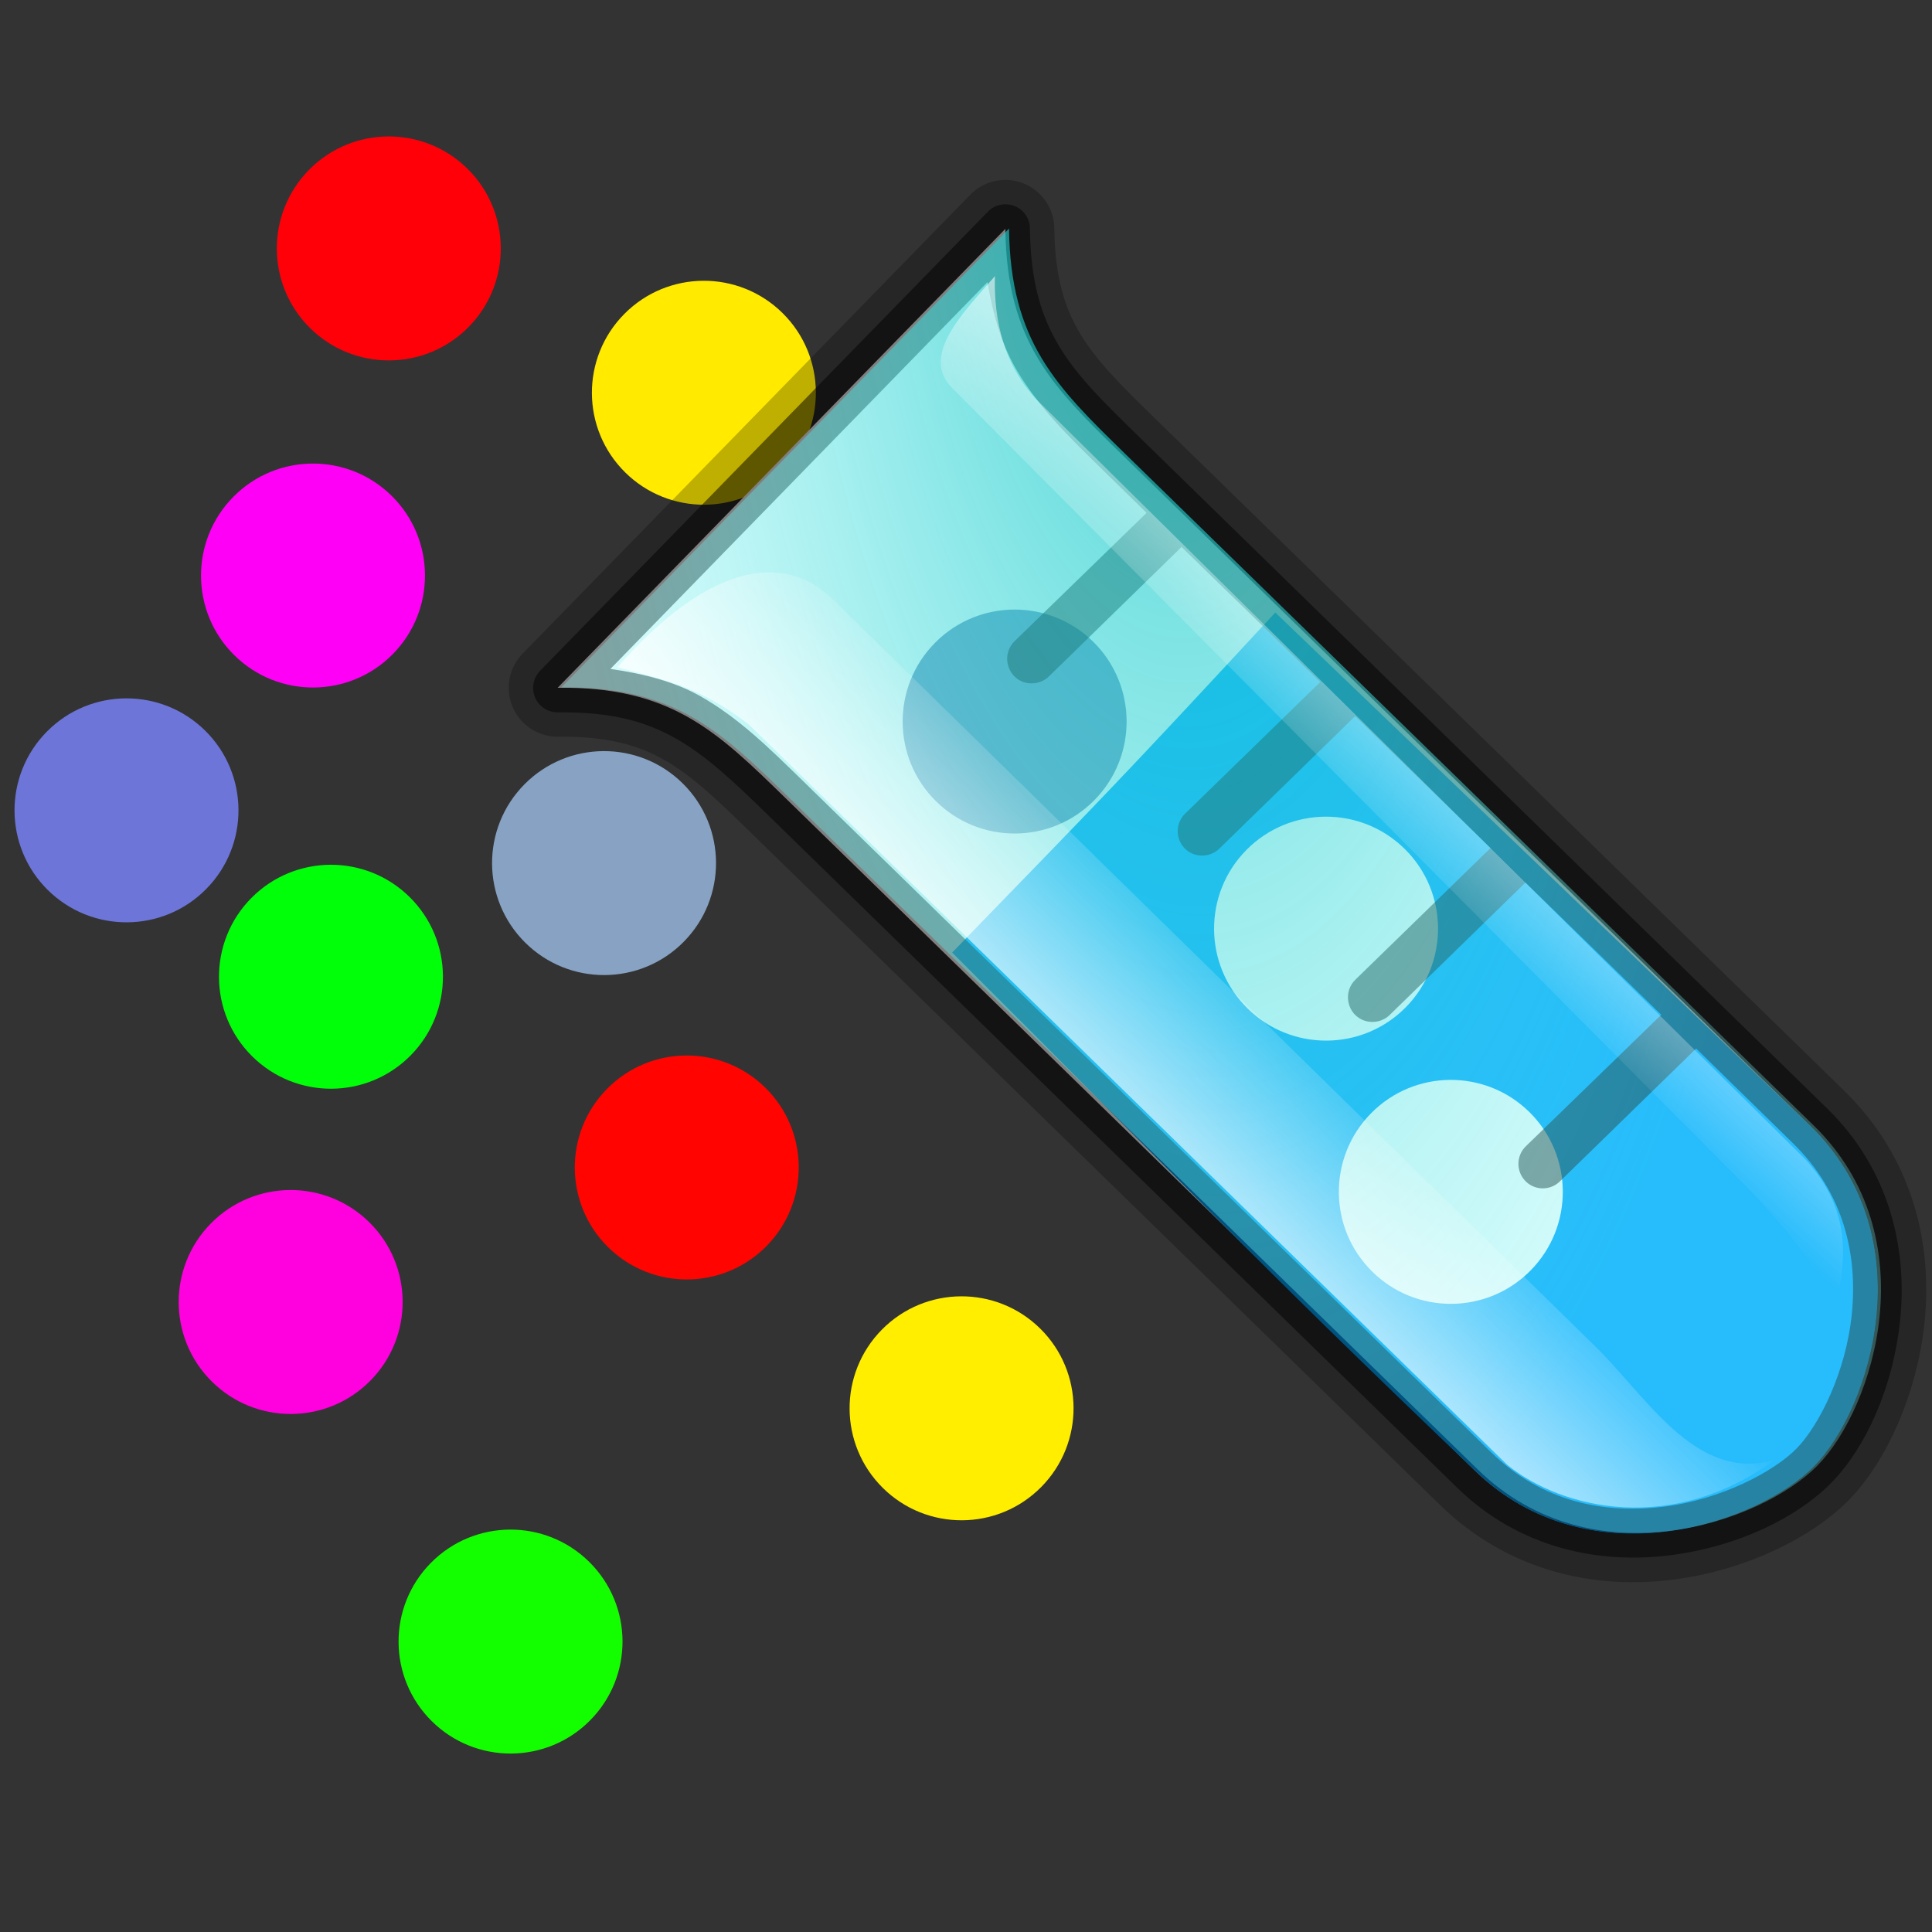<?xml version="1.0" encoding="UTF-8" standalone="no"?>
<!-- made by Andy, It's public domain,  yeah why not-->

<svg
   xmlns:dc="http://purl.org/dc/elements/1.1/"
   xmlns:cc="http://creativecommons.org/ns#"
   xmlns:rdf="http://www.w3.org/1999/02/22-rdf-syntax-ns#"
   xmlns:svg="http://www.w3.org/2000/svg"
   xmlns="http://www.w3.org/2000/svg"
   xmlns:xlink="http://www.w3.org/1999/xlink"
   xmlns:sodipodi="http://sodipodi.sourceforge.net/DTD/sodipodi-0.dtd"
   xmlns:inkscape="http://www.inkscape.org/namespaces/inkscape"
   version="1.0"
   width="48"
   height="48"
   id="svg4895"
   sodipodi:version="0.32"
   inkscape:version="0.47 r22583"
   sodipodi:docname="testtube.svg"
   inkscape:output_extension="org.inkscape.output.svg.inkscape"
   inkscape:export-filename="C:\joanna\Gfx\drawings_vector\pitr_icons\test_tube_2_in_Andy_style.png"
   inkscape:export-xdpi="90"
   inkscape:export-ydpi="90">
  <rect width="100%" height="100%" fill="#333333" stroke="none"/>
  <sodipodi:namedview
     inkscape:window-height="980"
     inkscape:window-width="1280"
     inkscape:pageshadow="2"
     inkscape:pageopacity="0.0"
     guidetolerance="10.0"
     gridtolerance="10.0"
     objecttolerance="10.0"
     borderopacity="1.0"
     bordercolor="#666666"
     pagecolor="#ffffff"
     id="base"
     showgrid="false"
     inkscape:zoom="10.488751"
     inkscape:cx="24"
     inkscape:cy="24"
     inkscape:window-x="0"
     inkscape:window-y="24"
     inkscape:current-layer="svg4895"
     inkscape:window-maximized="1" />
  <defs
     id="defs3">
    <linearGradient
       inkscape:collect="always"
       id="linearGradient8301">
      <stop
         style="stop-color: rgb(255, 255, 255); stop-opacity: 1;"
         offset="0"
         id="stop8303" />
      <stop
         style="stop-color: rgb(255, 255, 255); stop-opacity: 0;"
         offset="1"
         id="stop8305" />
    </linearGradient>
    <linearGradient
       id="linearGradient8200">
      <stop
         style="stop-color: rgb(0, 192, 192); stop-opacity: 0.753;"
         offset="0"
         id="stop8202" />
      <stop
         style="stop-color: rgb(128, 245, 245); stop-opacity: 0.302;"
         offset="1"
         id="stop8204" />
    </linearGradient>
    <!-- -->
    <radialGradient
       inkscape:collect="always"
       xlink:href="#linearGradient8200"
       id="radialGradient3750"
       gradientUnits="userSpaceOnUse"
       gradientTransform="matrix(0.176,2.103,-0.927,0.078,-90.862,-2596.879)"
       cx="1227.359"
       cy="63.769"
       fx="1227.359"
       fy="63.769"
       r="55.413" />
    <linearGradient
       inkscape:collect="always"
       xlink:href="#linearGradient8301"
       id="linearGradient3752"
       gradientUnits="userSpaceOnUse"
       gradientTransform="matrix(-0.997,-0.077,-0.077,0.997,146.009,-16.401)"
       x1="41.589"
       y1="47.517"
       x2="57.072"
       y2="67.268" />
    <linearGradient
       inkscape:collect="always"
       xlink:href="#linearGradient8301"
       id="linearGradient3754"
       gradientUnits="userSpaceOnUse"
       gradientTransform="matrix(0.541,-1.678,1.725,-0.878,-66.009,208.852)"
       x1="49.242"
       y1="57.61"
       x2="56.435"
       y2="65.985" />
  </defs>
  <style
     type="text/css"
     id="style31">
	/* Specular Highlighting */
		.low-specularity	{opacity:0.25;}
		.specularity		{opacity:0.5;}
		.high-specularity	{opacity:0.75;}
		.full-specularity	{opacity:1;}

	/* Shading */
		.low-shade	{opacity:0.25;}
		.shade		{opacity:0.5;}
		.high-shade	{opacity:0.75;}
		.full-shade	{opacity:1;}

	/* Tango palette fill/stroke */
		.black		{fill:#000;}
		.aluminium1	{fill:#eeeeec;}
		.aluminium2	{fill:#d3d7cf;}
		.aluminium6	{fill:#2e3436;}
		.chocolate3	{fill:#8f5902;}
		.chocolate2	{fill:#c17d11;}
		.aluminium4	{fill:#888a85;}

	/* Shadows: Back-Shadows &amp; Base Shadows */
		.base-shadow	{opacity:0.4;}
		.outline-big	{stroke:black;stroke-width:8;opacity:0.25;stroke-linejoin:round;}
		.outline-small	{stroke:black;stroke-width:4;opacity:0.5;stroke-linejoin:round;}
		.stroke-highlight	{fill:none;stroke:white;stroke-opacity:0.2;stroke-width:4;stroke-linejoin:round;}
	</style>
  <g
     inkscape:groupmode="layer"
     id="layer3"
     inkscape:label="wyz"
     transform="translate(0,-80)" />
  <g
     id="g3722"
     transform="matrix(0.304,0,0,0.304,8.511,7.374)">
    <path
       sodipodi:type="arc"
       style="fill:#ffea00;fill-opacity:1;stroke:none"
       id="path3642"
       sodipodi:cx="58.221107"
       sodipodi:cy="71.558578"
       sodipodi:rx="9.1526632"
       sodipodi:ry="9.1526632"
       d="m 67.374,71.559 c 0,5.055 -4.098,9.153 -9.153,9.153 -5.055,0 -9.153,-4.098 -9.153,-9.153 0,-5.055 4.098,-9.153 9.153,-9.153 5.055,0 9.153,4.098 9.153,9.153 z"
       transform="matrix(0.703,-0.711,0.711,0.703,-62.279,-1.07)" />
    <path
       sodipodi:nodetypes="cccccccc"
       id="path8208"
       d="M 17.579,31.953 54.167,-5.554 c 0.115,9.262 3.868,12.924 9.491,18.409 l 56.259,54.882 c 9.377,9.147 4.918,23.097 0.344,27.785 -4.574,4.688 -18.409,9.491 -27.785,0.344 L 36.217,40.985 c -5.623,-5.485 -9.377,-9.147 -18.638,-9.032 z"
       style="opacity:0.25;fill:none;stroke:#000000;stroke-width:8;stroke-linecap:round;stroke-linejoin:round;stroke-miterlimit:4;stroke-opacity:1;stroke-dasharray:none;stroke-dashoffset:0;marker:none;visibility:visible;display:inline;overflow:visible" />
    <g
       transform="matrix(-0.174,-1.95,1.95,-0.174,20.055,112.034)"
       id="layer2" />
    <path
       style="fill:#ffffff;fill-opacity:1;fill-rule:nonzero;stroke:none;stroke-width:5.872;marker:none;visibility:visible;display:inline;overflow:visible"
       d="M 17.579,31.953 54.167,-5.554 c 0.115,9.262 3.868,12.924 9.491,18.409 l 56.259,54.882 c 9.377,9.147 4.918,23.097 0.344,27.785 -4.574,4.688 -18.409,9.491 -27.785,0.344 L 36.217,40.985 c -5.623,-5.485 -9.377,-9.147 -18.638,-9.032 z"
       id="path8210"
       sodipodi:nodetypes="cccccccc" />
    <path
       transform="matrix(0.703,-0.711,0.711,0.703,-36.882,25.801)"
       d="m 67.374,71.559 c 0,5.055 -4.098,9.153 -9.153,9.153 -5.055,0 -9.153,-4.098 -9.153,-9.153 0,-5.055 4.098,-9.153 9.153,-9.153 5.055,0 9.153,4.098 9.153,9.153 z"
       sodipodi:ry="9.1526632"
       sodipodi:rx="9.1526632"
       sodipodi:cy="71.558578"
       sodipodi:cx="58.221107"
       id="path3640"
       style="fill:#6d96c0;fill-opacity:1;stroke:none"
       sodipodi:type="arc" />
    <g
       transform="matrix(1.525,-1.563,1.563,1.525,-14.55,55.509)"
       id="g3285"
       style="fill:#00a4ff;fill-opacity:1;stroke:none">
      <path
         style="fill:#00a4ff;fill-opacity:1;fill-rule:nonzero;stroke:none;stroke-width:3;marker:none;visibility:visible;display:inline;overflow:visible"
         d="m 21.214,20.485 c 8.097,-0.023 8.911,-0.004 17.554,-0.231 L 39,48 c 0,6 -6,9 -9,9 -3,0 -9,-3 -9,-9 -0.133,-11.897 0.076,-14.732 0.214,-27.515 z"
         id="path3287"
         sodipodi:nodetypes="cccccc" />
      <path
         style="fill:#00a4ff;fill-opacity:1;fill-rule:evenodd;stroke:none"
         d="M 38.688,15.134 31.179,14.946"
         id="path3289" />
      <path
         id="path3291"
         d="M 38.529,24.206 31.02,24.017"
         style="fill:#00a4ff;fill-opacity:1;fill-rule:evenodd;stroke:none" />
      <path
         style="fill:#00a4ff;fill-opacity:1;fill-rule:evenodd;stroke:none"
         d="M 38.529,33.118 31.02,32.93"
         id="path3293" />
      <path
         id="path3295"
         d="M 38.529,42.031 31.02,41.842"
         style="fill:#00a4ff;fill-opacity:1;fill-rule:evenodd;stroke:none" />
    </g>
    <path
       sodipodi:type="arc"
       style="fill:#ffffff;fill-opacity:1;stroke:none"
       id="path3638"
       sodipodi:cx="58.221107"
       sodipodi:cy="71.558578"
       sodipodi:rx="9.1526632"
       sodipodi:ry="9.1526632"
       d="m 67.374,71.559 c 0,5.055 -4.098,9.153 -9.153,9.153 -5.055,0 -9.153,-4.098 -9.153,-9.153 0,-5.055 4.098,-9.153 9.153,-9.153 5.055,0 9.153,4.098 9.153,9.153 z"
       transform="matrix(0.703,-0.711,0.711,0.703,-1.234,64.239)" />
    <path
       transform="matrix(0.703,-0.711,0.711,0.703,-11.431,42.727)"
       d="m 67.374,71.559 c 0,5.055 -4.098,9.153 -9.153,9.153 -5.055,0 -9.153,-4.098 -9.153,-9.153 0,-5.055 4.098,-9.153 9.153,-9.153 5.055,0 9.153,4.098 9.153,9.153 z"
       sodipodi:ry="9.1526632"
       sodipodi:rx="9.1526632"
       sodipodi:cy="71.558578"
       sodipodi:cx="58.221107"
       id="path3636"
       style="fill:#ffffff;fill-opacity:1;stroke:none"
       sodipodi:type="arc" />
    <path
       id="rect3162"
       d="m 15.587,32.197 c 0.12,1.016 0.986,1.777 2.009,1.766 4.364,-0.054 7.168,0.734 9.667,2.15 2.499,1.416 4.746,3.549 7.557,6.291 L 91.074,97.313 c 5.165,5.039 11.688,6.244 17.342,5.544 5.654,-0.699 10.522,-3.131 13.274,-5.952 2.752,-2.821 5.055,-7.725 5.614,-13.395 0.559,-5.67 -0.822,-12.153 -5.988,-17.192 L 65.061,11.408 C 62.25,8.666 60.048,6.512 58.57,4.05 57.092,1.587 56.227,-1.224 56.173,-5.588 56.163,-6.401 55.668,-7.123 54.912,-7.421 54.155,-7.718 53.288,-7.531 52.727,-6.944 L 16.161,30.545 c -0.435,0.433 -0.646,1.042 -0.574,1.651 z m 6.304,-1.786 30.814,-31.611 c 0.471,2.77 1.214,5.242 2.437,7.281 1.833,3.055 4.321,5.469 7.132,8.212 l 3.437,3.364 -10.769,10.466 c -0.499,0.472 -0.722,1.167 -0.589,1.841 0.135,0.733 0.649,1.322 1.361,1.541 0.712,0.22 1.502,0.034 2.027,-0.494 L 68.565,20.445 79.903,31.482 68.876,42.223 c -0.49,0.465 -0.713,1.145 -0.592,1.81 0.135,0.733 0.649,1.322 1.361,1.541 0.712,0.22 1.502,0.034 2.027,-0.494 L 82.755,34.271 93.819,45.05 82.792,55.79 c -0.499,0.472 -0.722,1.167 -0.589,1.841 0.135,0.733 0.649,1.322 1.361,1.541 0.712,0.22 1.502,0.034 2.027,-0.494 L 96.674,47.87 107.772,58.677 96.742,69.387 c -0.451,0.415 -0.687,1.014 -0.639,1.626 0.061,0.785 0.574,1.468 1.315,1.734 0.741,0.266 1.574,0.065 2.12,-0.503 l 11.084,-10.808 7.906,7.735 c 4.211,4.108 5.289,9.176 4.819,13.94 -0.47,4.764 -2.688,9.14 -4.509,11.006 -1.821,1.867 -6.15,4.181 -10.901,4.768 -4.751,0.588 -9.865,-0.347 -14.076,-4.455 L 37.608,39.551 c -2.811,-2.743 -5.266,-5.152 -8.365,-6.909 -2.068,-1.172 -4.572,-1.829 -7.352,-2.231 z"
       style="opacity:0.5;fill:#000000;fill-opacity:1;fill-rule:nonzero;stroke:none;stroke-width:4;marker:none;visibility:visible;display:inline;overflow:visible" />
    <path
       sodipodi:nodetypes="cccccccc"
       id="path8156"
       d="M 17.878,31.926 54.466,-5.58 c 0.115,9.262 3.868,12.924 9.491,18.409 l 56.259,54.882 c 9.377,9.147 4.918,23.097 0.344,27.785 -4.574,4.688 -18.409,9.491 -27.785,0.344 L 36.516,40.958 C 30.893,35.473 27.14,31.811 17.878,31.926 z"
       style="fill:url(#radialGradient3750);fill-opacity:1;fill-rule:nonzero;stroke:none;stroke-width:5.872;marker:none;visibility:visible;display:inline;overflow:visible" />
    <path
       sodipodi:nodetypes="ccccccc"
       id="path8291"
       d="m 53.313,-1.688 c -0.052,2.253 0.121,7.056 3.916,10.594 L 119.514,70.458 c 3.948,4.292 3.443,8.514 2.252,12.922 -0.733,-3.987 -4.509,-8.204 -8.845,-12.47 L 49.845,7.478 c -2.751,-2.677 1.061,-6.378 3.468,-9.166 z"
       style="fill:url(#linearGradient3752);fill-opacity:1;fill-rule:evenodd;stroke:none" />
    <path
       sodipodi:nodetypes="ccccccc"
       style="fill:url(#linearGradient3754);fill-opacity:1;fill-rule:evenodd;stroke:none"
       d="m 22.462,30.27 c 4.213,1.115 6.876,1.716 10.725,4.671 L 95.191,95.467 c 4.545,3.675 13.54,5.673 21.814,-0.388 -6.196,1.696 -10.003,-4.554 -14.243,-8.924 L 39.973,24.63 c -4.733,-4.416 -11.161,-1.606 -17.511,5.64 z"
       id="path8321" />
    <path
       transform="matrix(0.703,-0.711,0.711,0.703,-109.466,33.059)"
       d="m 67.374,71.559 c 0,5.055 -4.098,9.153 -9.153,9.153 -5.055,0 -9.153,-4.098 -9.153,-9.153 0,-5.055 4.098,-9.153 9.153,-9.153 5.055,0 9.153,4.098 9.153,9.153 z"
       sodipodi:ry="9.1526632"
       sodipodi:rx="9.1526632"
       sodipodi:cy="71.558578"
       sodipodi:cx="58.221107"
       id="path3644"
       style="fill:#6d75d8;fill-opacity:1;stroke:none"
       sodipodi:type="arc" />
    <path
       sodipodi:type="arc"
       style="fill:#ff00f6;fill-opacity:1;stroke:none"
       id="path3646"
       sodipodi:cx="58.221107"
       sodipodi:cy="71.558578"
       sodipodi:rx="9.1526632"
       sodipodi:ry="9.1526632"
       d="m 67.374,71.559 c 0,5.055 -4.098,9.153 -9.153,9.153 -5.055,0 -9.153,-4.098 -9.153,-9.153 0,-5.055 4.098,-9.153 9.153,-9.153 5.055,0 9.153,4.098 9.153,9.153 z"
       transform="matrix(0.703,-0.711,0.711,0.703,-94.224,13.869)" />
    <path
       transform="matrix(0.703,-0.711,0.711,0.703,-92.756,46.658)"
       d="m 67.374,71.559 c 0,5.055 -4.098,9.153 -9.153,9.153 -5.055,0 -9.153,-4.098 -9.153,-9.153 0,-5.055 4.098,-9.153 9.153,-9.153 5.055,0 9.153,4.098 9.153,9.153 z"
       sodipodi:ry="9.1526632"
       sodipodi:rx="9.1526632"
       sodipodi:cy="71.558578"
       sodipodi:cx="58.221107"
       id="path3648"
       style="fill:#00ff08;fill-opacity:1;stroke:none"
       sodipodi:type="arc" />
    <path
       sodipodi:type="arc"
       style="fill:#88a2c3;fill-opacity:1;stroke:none"
       id="path3650"
       sodipodi:cx="58.221107"
       sodipodi:cy="71.558578"
       sodipodi:rx="9.1526632"
       sodipodi:ry="9.1526632"
       d="m 67.374,71.559 c 0,5.055 -4.098,9.153 -9.153,9.153 -5.055,0 -9.153,-4.098 -9.153,-9.153 0,-5.055 4.098,-9.153 9.153,-9.153 5.055,0 9.153,4.098 9.153,9.153 z"
       transform="matrix(0.703,-0.711,0.711,0.703,-70.438,37.37)" />
    <path
       transform="matrix(0.703,-0.711,0.711,0.703,-96.049,73.24)"
       d="m 67.374,71.559 c 0,5.055 -4.098,9.153 -9.153,9.153 -5.055,0 -9.153,-4.098 -9.153,-9.153 0,-5.055 4.098,-9.153 9.153,-9.153 5.055,0 9.153,4.098 9.153,9.153 z"
       sodipodi:ry="9.1526632"
       sodipodi:rx="9.1526632"
       sodipodi:cy="71.558578"
       sodipodi:cx="58.221107"
       id="path3652"
       style="fill:#ff00df;fill-opacity:1;stroke:none"
       sodipodi:type="arc" />
    <path
       sodipodi:type="arc"
       style="fill:#13ff00;fill-opacity:1;stroke:none"
       id="path3654"
       sodipodi:cx="58.221107"
       sodipodi:cy="71.558578"
       sodipodi:rx="9.1526632"
       sodipodi:ry="9.1526632"
       d="m 67.374,71.559 c 0,5.055 -4.098,9.153 -9.153,9.153 -5.055,0 -9.153,-4.098 -9.153,-9.153 0,-5.055 4.098,-9.153 9.153,-9.153 5.055,0 9.153,4.098 9.153,9.153 z"
       transform="matrix(0.703,-0.711,0.711,0.703,-78.08,100.992)" />
    <path
       transform="matrix(0.703,-0.711,0.711,0.703,-63.678,62.246)"
       d="m 67.374,71.559 c 0,5.055 -4.098,9.153 -9.153,9.153 -5.055,0 -9.153,-4.098 -9.153,-9.153 0,-5.055 4.098,-9.153 9.153,-9.153 5.055,0 9.153,4.098 9.153,9.153 z"
       sodipodi:ry="9.1526632"
       sodipodi:rx="9.1526632"
       sodipodi:cy="71.558578"
       sodipodi:cx="58.221107"
       id="path3656"
       style="fill:#ff0400;fill-opacity:1;stroke:none"
       sodipodi:type="arc" />
    <path
       sodipodi:type="arc"
       style="fill:#ffee00;fill-opacity:1;stroke:none"
       id="path3658"
       sodipodi:cx="58.221107"
       sodipodi:cy="71.558578"
       sodipodi:rx="9.1526632"
       sodipodi:ry="9.1526632"
       d="m 67.374,71.559 c 0,5.055 -4.098,9.153 -9.153,9.153 -5.055,0 -9.153,-4.098 -9.153,-9.153 0,-5.055 4.098,-9.153 9.153,-9.153 5.055,0 9.153,4.098 9.153,9.153 z"
       transform="matrix(0.703,-0.711,0.711,0.703,-41.219,81.928)" />
    <path
       transform="matrix(0.703,-0.711,0.711,0.703,-88.029,-12.864)"
       d="m 67.374,71.559 c 0,5.055 -4.098,9.153 -9.153,9.153 -5.055,0 -9.153,-4.098 -9.153,-9.153 0,-5.055 4.098,-9.153 9.153,-9.153 5.055,0 9.153,4.098 9.153,9.153 z"
       sodipodi:ry="9.1526632"
       sodipodi:rx="9.1526632"
       sodipodi:cy="71.558578"
       sodipodi:cx="58.221107"
       id="path3660"
       style="fill:#ff0009;fill-opacity:1;stroke:none"
       sodipodi:type="arc" />
  </g>
</svg>
